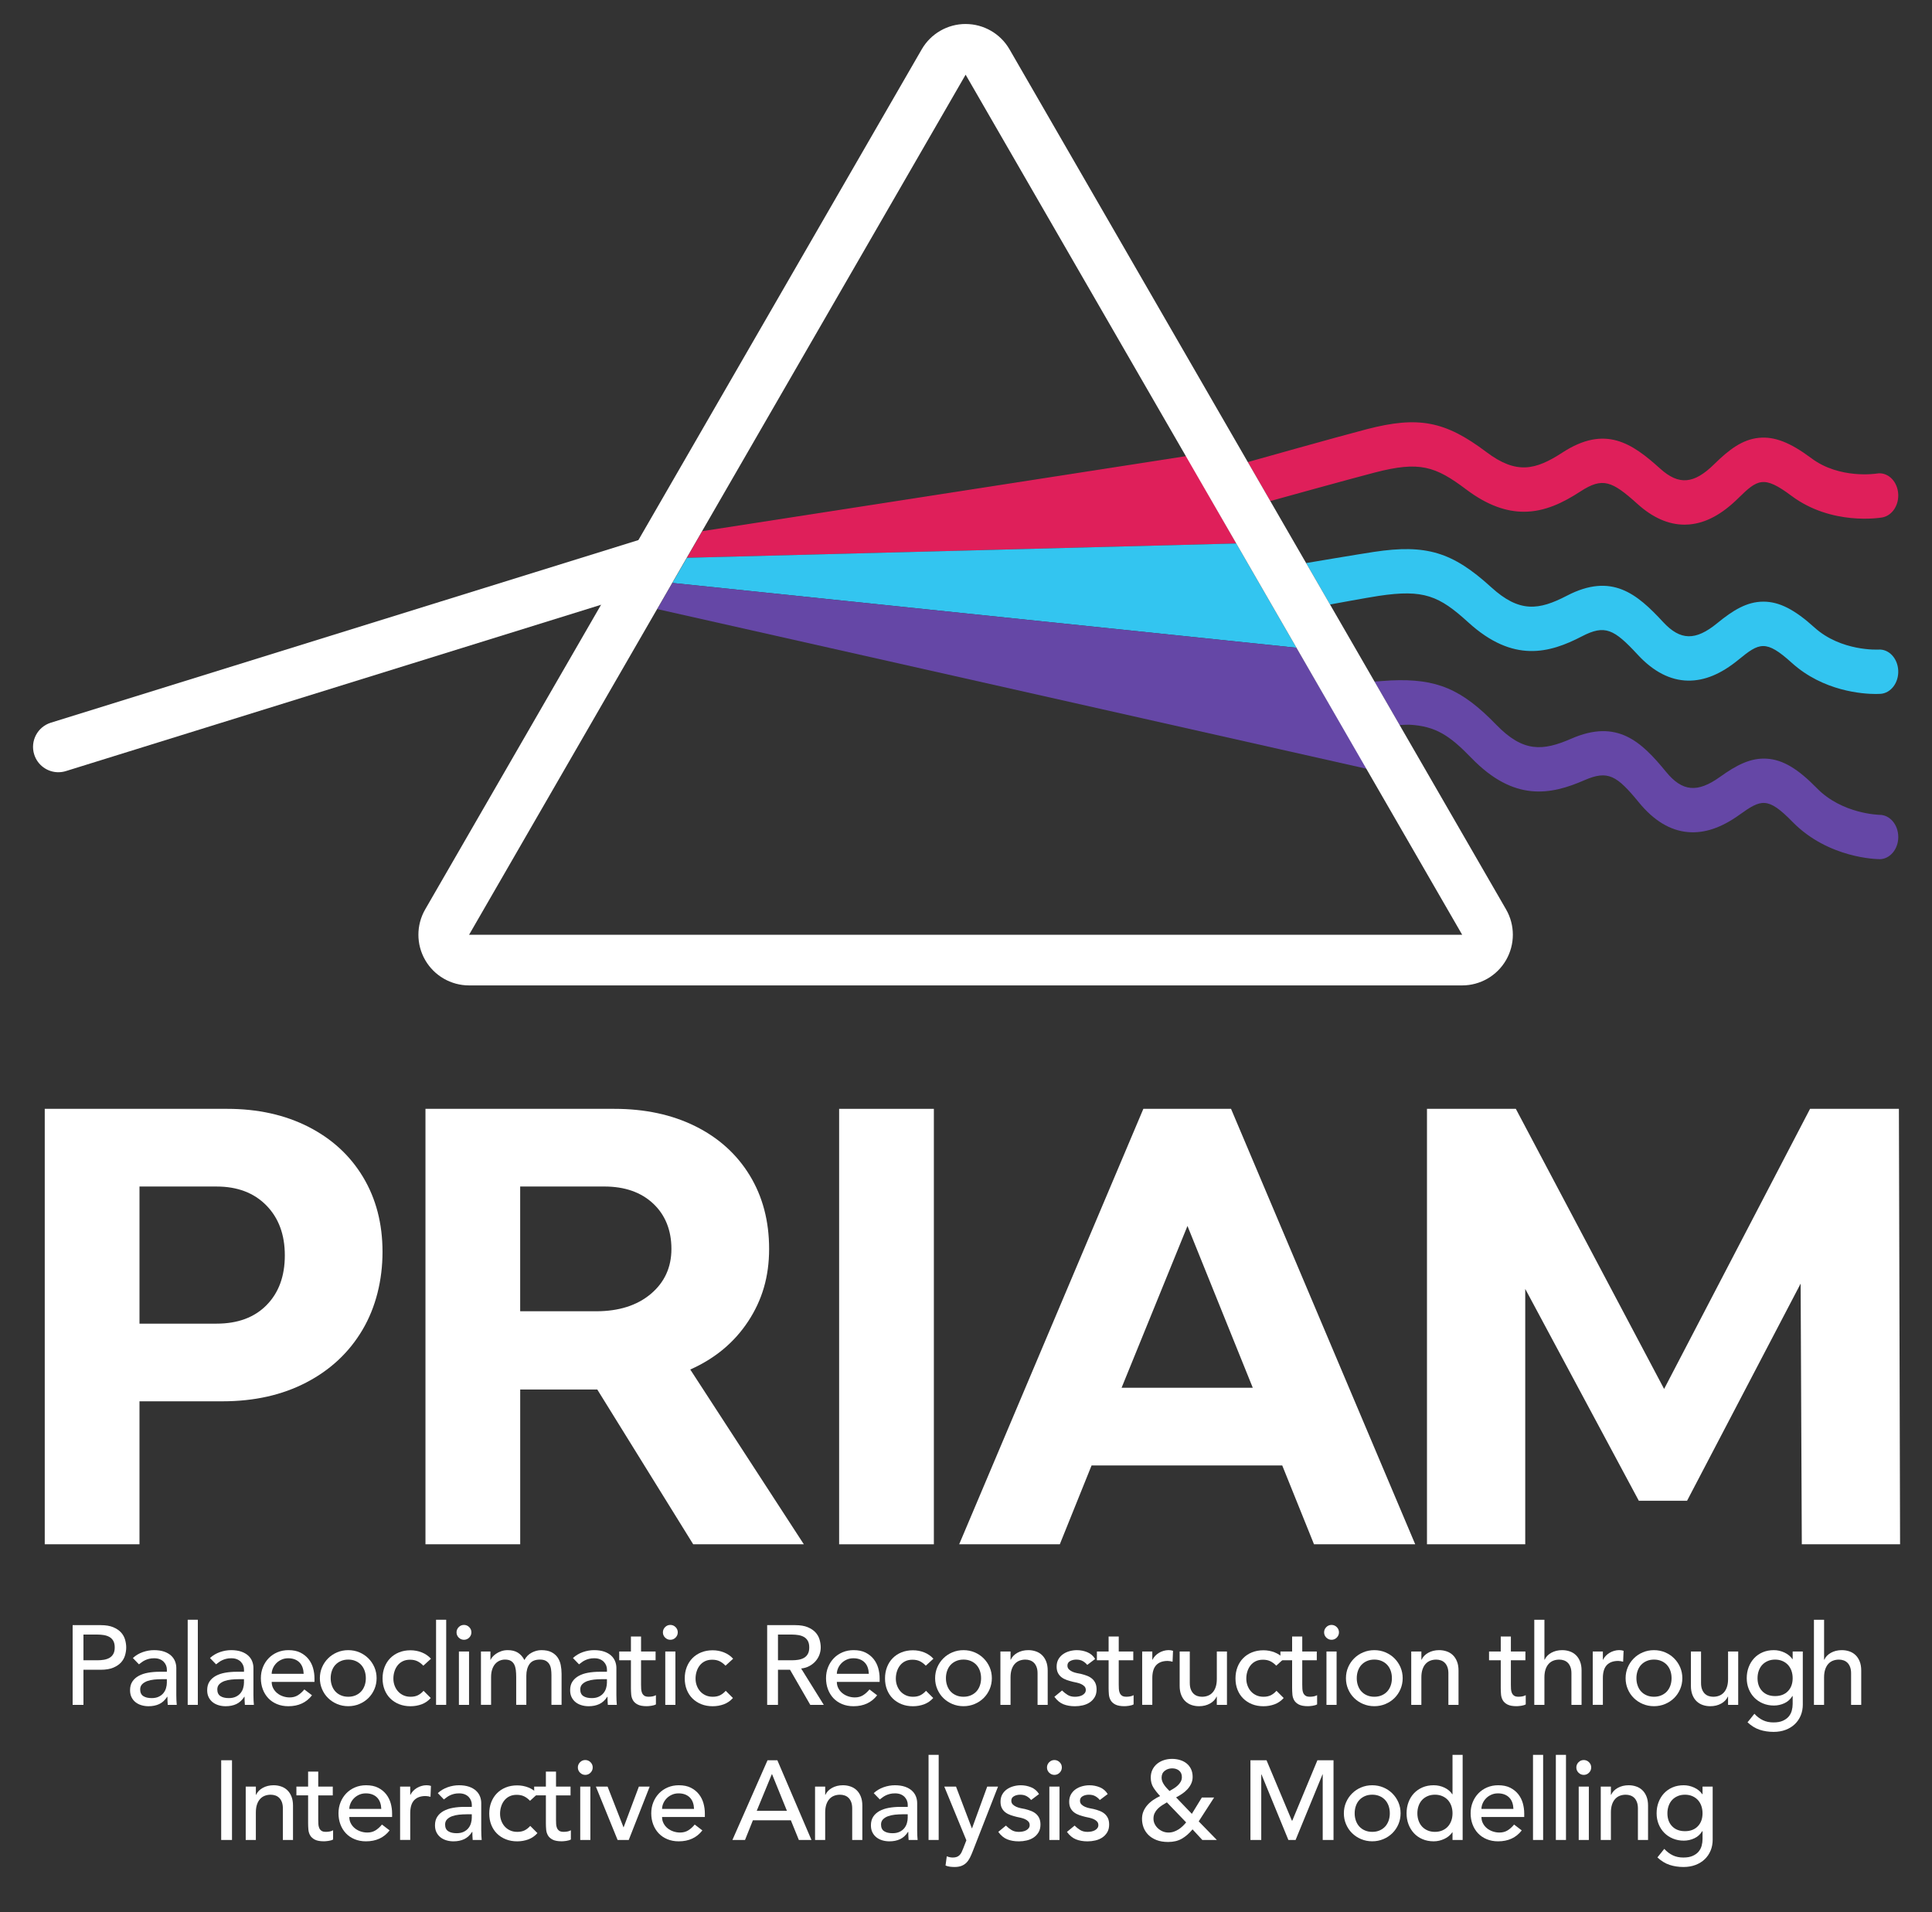 <?xml version="1.0" encoding="UTF-8"?>
<svg id="Layer_1" data-name="Layer 1" xmlns="http://www.w3.org/2000/svg" viewBox="0 0 1287.04 1273.81">
  <rect x="0" y="0" width="1287.04" height="1273.81" fill="#333333" stroke="none"/>
  <defs>
    <style>
      .cls-1 {
        fill: #6547a6;
      }

      .cls-2 {
        fill: #df1f5a;
      }

      .cls-3 {
        fill: #fff;
      }

      .cls-4 {
        fill: #33c5f0;
      }
    </style>
  </defs>
  <g>
    <path class="cls-2" d="M1122.15,349.49c-10.64,0-21.17-4.64-31.35-13.83-16.98-15.31-23.21-17.89-37.94-8.3-11.41,7.42-23.67,13.53-37.7,13.53-11.46,0-24.1-4.08-38.42-14.86-20.68-15.58-31.17-18.96-60.8-11.29-16.4,4.24-69.7,19.03-69.7,19.03l-14.99-25.97s60.84-17.13,79.35-21.92c34.27-8.87,52.12-5.45,79.58,15.24,20.05,15.11,32.78,11.97,50.63.36,28.63-18.62,46.45-6.17,65.16,10.7,12.38,11.17,22.47,10.34,35.97-2.96,9.87-9.72,18.7-16.43,29.68-17.55,10.43-1.07,20.93,3.01,35.13,13.62,18.81,14.06,43.27,10.2,43.51,10.16,6.83-1.19,13.16,4.39,14.17,12.46,1.01,8.07-3.73,15.58-10.56,16.78-1.36.24-33.7,5.6-60.49-14.43-18.43-13.78-22.56-11.03-35.45,1.66-10.9,10.74-21.52,16.44-32.47,17.43-1.1.1-2.21.15-3.31.15Z"/>
    <path class="cls-4" d="M1249.8,462.29c-8.78,0-35.11-1.71-56.21-20.79-17.32-15.66-21.65-13.35-35.43-2.06-11.66,9.55-22.65,14.1-33.65,13.95-11.8-.18-23.07-5.98-33.5-17.26-15.76-17.03-21.78-20.25-37.17-12.25-21.65,11.25-45.82,17.92-75.72-9.31-19.43-17.69-29.62-22.15-59.71-17.62-7.74,1.16-32.39,5.73-32.39,5.73l-15.93-27.6s34.45-5.83,45.17-7.44c34.8-5.24,52.33.04,78.12,23.53,18.83,17.15,31.75,15.36,50.4,5.67,29.92-15.55,46.73-1.28,64.1,17.49,11.49,12.42,21.6,12.65,36.05.82,10.53-8.63,19.81-14.37,30.79-14.37h.09c10.47.03,20.63,5.19,33.97,17.25,17.68,15.98,42.33,14.7,42.58,14.68,6.9-.47,12.78,5.75,13.18,13.89.4,8.14-4.89,15.13-11.78,15.6-.22.02-1.26.08-2.96.08Z"/>
    <path class="cls-1" d="M1252.04,572.31h-.04c-1.38,0-34.03-.4-57.99-24.93-16.49-16.88-20.92-14.88-35.26-4.61-12.13,8.7-23.36,12.46-34.31,11.51-11.77-1.02-22.72-7.63-32.55-19.63-14.85-18.13-20.69-21.78-36.47-14.9-22.19,9.68-46.65,14.59-75.1-14.73-14.46-14.91-23.69-21.32-41.52-22.28-1.16-.06-6.44.22-6.44.22l-16.7-28.93s8.78-.68,10.9-.77c30.69-1.39,47.24,5.85,70.19,29.51,17.92,18.47,30.9,17.62,50.02,9.28,30.66-13.37,46.71,2.08,63.08,22.07,10.83,13.23,20.91,14.18,35.94,3.41,10.99-7.87,20.56-12.95,31.57-12.12,10.45.78,20.32,6.66,33.02,19.66,16.82,17.22,41.5,17.71,41.75,17.72,6.9.02,12.46,6.66,12.44,14.82-.02,8.14-5.63,14.73-12.52,14.73Z"/>
    <g>
      <polygon class="cls-2" points="467.84 353.83 457.59 371.57 823.56 362.03 790.36 303.81 467.84 353.83"/>
      <polygon class="cls-4" points="457.59 371.57 447.92 388.32 863.66 431.49 823.56 362.03 457.59 371.57"/>
      <polygon class="cls-1" points="447.92 388.32 437.86 405.74 910.66 512.17 863.66 431.49 447.92 388.32"/>
    </g>
    <path class="cls-3" d="M643.27,49.75l330.78,572.92H312.49L643.27,49.75M643.27,15.98c-12.06,0-23.21,6.44-29.24,16.88l-330.78,572.92c-6.03,10.45-6.03,23.32,0,33.76,6.03,10.45,17.18,16.88,29.24,16.88h661.56c12.06,0,23.21-6.44,29.24-16.88,6.03-10.45,6.03-23.32,0-33.76L672.51,32.87c-6.03-10.45-17.18-16.88-29.24-16.88h0Z"/>
    <path class="cls-3" d="M38.89,514.42c-7.2,0-13.87-4.64-16.12-11.88-2.77-8.9,2.21-18.36,11.11-21.13l397.95-123.67-24.88,43.09-363.05,112.82c-1.67.52-3.36.76-5.02.76Z"/>
  </g>
  <g>
    <path class="cls-3" d="M205.42,750.6c15.68,7.97,27.83,19.15,36.46,33.52,8.62,14.38,12.94,30.97,12.94,49.78s-4.45,36.92-13.33,51.94c-8.89,15.03-21.36,26.72-37.44,35.08-16.07,8.37-34.69,12.54-55.86,12.54h-55.27v95.26H29.81v-290.08h121.52c20.38,0,38.42,3.99,54.1,11.96ZM177.59,869.37c8.1-8.23,12.15-19.27,12.15-33.12s-4.12-24.95-12.35-33.32c-8.23-8.36-19.28-12.54-33.12-12.54h-51.35v91.34h51.35c14.11,0,25.22-4.12,33.32-12.35Z"/>
    <path class="cls-3" d="M409.26,738.64c20.38,0,38.35,3.86,53.9,11.56,15.54,7.71,27.64,18.62,36.26,32.73s12.94,30.45,12.94,49-4.64,34.1-13.92,48.22c-9.28,14.11-22.15,24.83-38.61,32.14l75.66,116.42h-73.7l-63.9-103.1h-51.35v103.1h-63.11v-290.08h125.83ZM433.56,861.92c9.14-7.71,13.72-17.7,13.72-29.99s-4.05-22.6-12.15-30.18c-8.1-7.58-18.95-11.37-32.54-11.37h-56.06v83.1h50.57c15.15,0,27.3-3.85,36.46-11.56Z"/>
    <path class="cls-3" d="M622.11,738.64v290.08h-63.11v-290.08h63.11Z"/>
    <path class="cls-3" d="M638.97,1028.72l122.7-290.08h58.41l122.7,290.08h-67.42l-21.17-52.53h-127.01l-21.17,52.53h-67.03ZM834.57,924.45l-43.51-107.8-43.9,107.8h87.42Z"/>
    <path class="cls-3" d="M1009.8,738.64l98.78,186.59,97.22-186.59h59.19l.78,290.08h-65.46l-.78-173.66-75.66,144.65h-32.14l-75.66-141.12v170.13h-65.46v-290.08h59.19Z"/>
  </g>
  <g>
    <path class="cls-3" d="M48.39,1082.57h18.67c3.4,0,6.2.46,8.4,1.39,2.2.93,3.94,2.1,5.21,3.53,1.28,1.42,2.16,3.03,2.66,4.8.5,1.78.75,3.49.75,5.14s-.25,3.36-.75,5.14c-.5,1.78-1.39,3.38-2.66,4.8-1.27,1.42-3.01,2.6-5.21,3.53-2.2.93-5,1.39-8.4,1.39h-11.47v23.4h-7.2v-53.1ZM55.59,1105.97h9.45c1.4,0,2.79-.11,4.16-.34,1.37-.23,2.6-.64,3.67-1.24,1.07-.6,1.94-1.46,2.59-2.59.65-1.12.97-2.59.97-4.39s-.33-3.26-.97-4.39c-.65-1.12-1.51-1.99-2.59-2.59-1.08-.6-2.3-1.01-3.67-1.24-1.38-.22-2.76-.34-4.16-.34h-9.45v17.1Z"/>
    <path class="cls-3" d="M88.51,1104.47c1.9-1.75,4.1-3.06,6.6-3.94,2.5-.87,5-1.31,7.5-1.31s4.84.33,6.71.98c1.88.65,3.41,1.53,4.61,2.62s2.09,2.36,2.66,3.79c.57,1.42.86,2.91.86,4.46v18.15c0,1.25.02,2.4.08,3.45.05,1.05.12,2.05.22,3h-6c-.15-1.8-.22-3.6-.22-5.4h-.15c-1.5,2.3-3.28,3.93-5.33,4.88-2.05.95-4.42,1.43-7.12,1.43-1.65,0-3.22-.23-4.72-.68-1.5-.45-2.81-1.12-3.94-2.02-1.12-.9-2.01-2.01-2.66-3.34-.65-1.32-.97-2.86-.97-4.61,0-2.3.51-4.22,1.54-5.78,1.02-1.55,2.42-2.81,4.2-3.79,1.77-.97,3.85-1.67,6.23-2.1,2.37-.42,4.91-.64,7.61-.64h4.95v-1.5c0-.9-.18-1.8-.53-2.7-.35-.9-.88-1.71-1.58-2.44-.7-.72-1.58-1.3-2.62-1.72s-2.3-.64-3.75-.64c-1.3,0-2.44.12-3.41.38-.98.25-1.86.56-2.66.94s-1.53.81-2.17,1.31c-.65.5-1.27.97-1.88,1.42l-4.05-4.2ZM107.56,1118.57c-1.6,0-3.24.09-4.91.26-1.68.18-3.2.51-4.58,1.01-1.38.5-2.5,1.2-3.38,2.1-.88.9-1.31,2.05-1.31,3.45,0,2.05.69,3.53,2.06,4.43,1.38.9,3.24,1.35,5.59,1.35,1.85,0,3.42-.31,4.72-.94,1.3-.62,2.35-1.44,3.15-2.44.8-1,1.37-2.11,1.72-3.34.35-1.22.53-2.44.53-3.64v-2.25h-3.6Z"/>
    <path class="cls-3" d="M125.04,1078.97h6.75v56.7h-6.75v-56.7Z"/>
    <path class="cls-3" d="M139.89,1104.47c1.9-1.75,4.1-3.06,6.6-3.94,2.5-.87,5-1.31,7.5-1.31s4.84.33,6.71.98c1.88.65,3.41,1.53,4.61,2.62s2.09,2.36,2.66,3.79c.57,1.42.86,2.91.86,4.46v18.15c0,1.25.02,2.4.08,3.45.05,1.05.12,2.05.22,3h-6c-.15-1.8-.22-3.6-.22-5.4h-.15c-1.5,2.3-3.28,3.93-5.33,4.88-2.05.95-4.42,1.43-7.12,1.43-1.65,0-3.22-.23-4.72-.68-1.5-.45-2.81-1.12-3.94-2.02-1.12-.9-2.01-2.01-2.66-3.34-.65-1.32-.97-2.86-.97-4.61,0-2.3.51-4.22,1.54-5.78,1.02-1.55,2.42-2.81,4.2-3.79,1.77-.97,3.85-1.67,6.23-2.1,2.37-.42,4.91-.64,7.61-.64h4.95v-1.5c0-.9-.18-1.8-.53-2.7-.35-.9-.88-1.71-1.58-2.44-.7-.72-1.58-1.3-2.62-1.72s-2.3-.64-3.75-.64c-1.3,0-2.44.12-3.41.38-.98.25-1.86.56-2.66.94s-1.53.81-2.17,1.31c-.65.5-1.27.97-1.88,1.42l-4.05-4.2ZM158.94,1118.57c-1.6,0-3.24.09-4.91.26-1.68.18-3.2.51-4.58,1.01-1.38.5-2.5,1.2-3.38,2.1-.88.9-1.31,2.05-1.31,3.45,0,2.05.69,3.53,2.06,4.43,1.38.9,3.24,1.35,5.59,1.35,1.85,0,3.42-.31,4.72-.94,1.3-.62,2.35-1.44,3.15-2.44.8-1,1.37-2.11,1.72-3.34.35-1.22.53-2.44.53-3.64v-2.25h-3.6Z"/>
    <path class="cls-3" d="M180.99,1120.37c0,1.55.34,2.96,1.01,4.24.67,1.28,1.56,2.36,2.66,3.26,1.1.9,2.37,1.6,3.83,2.1,1.45.5,2.95.75,4.5.75,2.1,0,3.92-.49,5.47-1.46,1.55-.98,2.97-2.26,4.28-3.86l5.1,3.9c-3.75,4.85-9,7.28-15.75,7.28-2.8,0-5.34-.48-7.61-1.43-2.28-.95-4.2-2.26-5.78-3.94-1.57-1.67-2.79-3.65-3.64-5.92-.85-2.27-1.28-4.74-1.28-7.39s.46-5.11,1.39-7.39c.92-2.28,2.2-4.25,3.83-5.93,1.62-1.67,3.56-2.99,5.81-3.94,2.25-.95,4.7-1.42,7.35-1.42,3.15,0,5.81.55,7.99,1.65,2.17,1.1,3.96,2.54,5.36,4.31,1.4,1.78,2.41,3.78,3.04,6,.62,2.23.94,4.49.94,6.79v2.4h-28.5ZM202.29,1114.97c-.05-1.5-.29-2.87-.71-4.12-.42-1.25-1.06-2.34-1.91-3.26-.85-.92-1.91-1.65-3.19-2.17-1.28-.52-2.76-.79-4.46-.79s-3.16.31-4.54.94c-1.38.63-2.54,1.44-3.49,2.44-.95,1-1.69,2.11-2.21,3.34-.52,1.23-.79,2.44-.79,3.64h21.3Z"/>
    <path class="cls-3" d="M213.09,1117.89c0-2.6.49-5.02,1.46-7.27.97-2.25,2.31-4.22,4.01-5.92s3.7-3.04,6-4.01c2.3-.98,4.77-1.46,7.43-1.46s5.12.49,7.42,1.46c2.3.97,4.3,2.31,6,4.01,1.7,1.7,3.04,3.67,4.01,5.92.97,2.25,1.46,4.68,1.46,7.27s-.49,5.04-1.46,7.31c-.98,2.28-2.31,4.25-4.01,5.93-1.7,1.68-3.7,3-6,3.97-2.3.97-4.78,1.46-7.42,1.46s-5.13-.49-7.43-1.46-4.3-2.3-6-3.97c-1.7-1.67-3.04-3.65-4.01-5.93-.98-2.27-1.46-4.71-1.46-7.31ZM220.29,1117.89c0,1.8.27,3.46.83,4.99.55,1.53,1.32,2.83,2.32,3.9,1,1.08,2.22,1.93,3.68,2.55,1.45.63,3.07.94,4.88.94s3.42-.31,4.88-.94c1.45-.62,2.67-1.47,3.67-2.55,1-1.07,1.77-2.37,2.33-3.9.55-1.53.82-3.19.82-4.99s-.28-3.46-.82-4.99c-.55-1.52-1.33-2.82-2.33-3.9-1-1.08-2.23-1.92-3.67-2.55-1.45-.62-3.08-.94-4.88-.94s-3.43.31-4.88.94c-1.45.63-2.68,1.48-3.68,2.55s-1.78,2.38-2.32,3.9c-.55,1.53-.83,3.19-.83,4.99Z"/>
    <path class="cls-3" d="M282.01,1109.57c-1.25-1.3-2.56-2.29-3.94-2.96-1.38-.67-3.01-1.01-4.91-1.01s-3.46.34-4.84,1.01c-1.38.67-2.53,1.6-3.45,2.78-.93,1.17-1.63,2.53-2.1,4.05-.48,1.53-.71,3.11-.71,4.76s.27,3.21.83,4.69c.55,1.47,1.32,2.76,2.32,3.86,1,1.1,2.2,1.96,3.6,2.59,1.4.63,2.97.94,4.72.94,1.9,0,3.53-.34,4.88-1.01,1.35-.68,2.6-1.66,3.75-2.96l4.8,4.8c-1.75,1.95-3.79,3.35-6.11,4.2s-4.79,1.28-7.39,1.28c-2.75,0-5.26-.45-7.54-1.35-2.28-.9-4.24-2.16-5.89-3.79-1.65-1.62-2.92-3.57-3.83-5.85-.9-2.27-1.35-4.79-1.35-7.54s.45-5.27,1.35-7.58c.9-2.3,2.16-4.27,3.79-5.92,1.62-1.65,3.57-2.94,5.85-3.86,2.27-.92,4.81-1.39,7.61-1.39,2.6,0,5.09.46,7.46,1.39,2.37.93,4.44,2.34,6.19,4.24l-5.1,4.65Z"/>
    <path class="cls-3" d="M290.49,1078.97h6.75v56.7h-6.75v-56.7Z"/>
    <path class="cls-3" d="M304.13,1087.37c0-1.35.49-2.51,1.46-3.49.97-.98,2.14-1.46,3.49-1.46s2.51.49,3.49,1.46c.98.97,1.46,2.14,1.46,3.49s-.49,2.51-1.46,3.49c-.97.97-2.14,1.46-3.49,1.46s-2.51-.49-3.49-1.46c-.98-.97-1.46-2.14-1.46-3.49ZM305.71,1100.12h6.75v35.55h-6.75v-35.55Z"/>
    <path class="cls-3" d="M320.41,1100.12h6.3v5.55h.15c.15-.5.54-1.12,1.16-1.88.62-.75,1.42-1.46,2.4-2.14.98-.67,2.12-1.25,3.45-1.72,1.32-.47,2.79-.71,4.39-.71,2.65,0,4.88.55,6.67,1.65,1.8,1.1,3.27,2.75,4.42,4.95,1.15-2.2,2.78-3.85,4.88-4.95,2.1-1.1,4.22-1.65,6.38-1.65,2.75,0,5,.45,6.75,1.35,1.75.9,3.12,2.09,4.12,3.56,1,1.47,1.69,3.15,2.06,5.02s.56,3.81.56,5.81v20.7h-6.75v-19.8c0-1.35-.09-2.65-.26-3.9-.18-1.25-.54-2.35-1.09-3.3-.55-.95-1.33-1.71-2.33-2.29-1-.57-2.33-.86-3.97-.86-3.25,0-5.58,1-6.98,3-1.4,2-2.1,4.58-2.1,7.73v19.42h-6.75v-18.6c0-1.7-.09-3.25-.26-4.65-.18-1.4-.53-2.61-1.05-3.64-.53-1.02-1.28-1.82-2.25-2.4-.98-.57-2.29-.86-3.94-.86-1.2,0-2.36.24-3.49.71-1.12.48-2.11,1.19-2.96,2.14-.85.95-1.53,2.16-2.03,3.64s-.75,3.21-.75,5.21v18.45h-6.75v-35.55Z"/>
    <path class="cls-3" d="M381.68,1104.47c1.9-1.75,4.1-3.06,6.6-3.94,2.5-.87,5-1.31,7.5-1.31s4.84.33,6.71.98c1.88.65,3.41,1.53,4.61,2.62s2.09,2.36,2.66,3.79c.57,1.42.86,2.91.86,4.46v18.15c0,1.25.02,2.4.08,3.45.05,1.05.12,2.05.22,3h-6c-.15-1.8-.22-3.6-.22-5.4h-.15c-1.5,2.3-3.28,3.93-5.33,4.88-2.05.95-4.42,1.43-7.12,1.43-1.65,0-3.22-.23-4.72-.68-1.5-.45-2.81-1.12-3.94-2.02-1.12-.9-2.01-2.01-2.66-3.34-.65-1.32-.97-2.86-.97-4.61,0-2.3.51-4.22,1.54-5.78,1.02-1.55,2.42-2.81,4.2-3.79,1.77-.97,3.85-1.67,6.23-2.1,2.37-.42,4.91-.64,7.61-.64h4.95v-1.5c0-.9-.18-1.8-.53-2.7-.35-.9-.88-1.71-1.58-2.44-.7-.72-1.58-1.3-2.62-1.72s-2.3-.64-3.75-.64c-1.3,0-2.44.12-3.41.38-.98.25-1.86.56-2.66.94s-1.53.81-2.17,1.31c-.65.5-1.27.97-1.88,1.42l-4.05-4.2ZM400.73,1118.57c-1.6,0-3.24.09-4.91.26-1.68.18-3.2.51-4.58,1.01-1.38.5-2.5,1.2-3.38,2.1-.88.9-1.31,2.05-1.31,3.45,0,2.05.69,3.53,2.06,4.43,1.38.9,3.24,1.35,5.59,1.35,1.85,0,3.42-.31,4.72-.94,1.3-.62,2.35-1.44,3.15-2.44.8-1,1.37-2.11,1.72-3.34.35-1.22.53-2.44.53-3.64v-2.25h-3.6Z"/>
    <path class="cls-3" d="M436.73,1105.97h-9.68v16.12c0,1,.03,1.99.08,2.96.05.97.24,1.85.56,2.62.33.78.83,1.4,1.5,1.88.67.48,1.66.71,2.96.71.8,0,1.62-.07,2.47-.22.85-.15,1.62-.42,2.33-.83v6.15c-.8.45-1.84.76-3.11.94-1.28.17-2.26.26-2.96.26-2.6,0-4.61-.36-6.04-1.09s-2.48-1.66-3.15-2.81c-.67-1.15-1.08-2.44-1.2-3.86s-.19-2.86-.19-4.31v-18.53h-7.8v-5.85h7.8v-9.98h6.75v9.98h9.68v5.85Z"/>
    <path class="cls-3" d="M441.61,1087.37c0-1.35.49-2.51,1.46-3.49.97-.98,2.14-1.46,3.49-1.46s2.51.49,3.49,1.46c.98.97,1.46,2.14,1.46,3.49s-.49,2.51-1.46,3.49c-.97.97-2.14,1.46-3.49,1.46s-2.51-.49-3.49-1.46c-.98-.97-1.46-2.14-1.46-3.49ZM443.18,1100.12h6.75v35.55h-6.75v-35.55Z"/>
    <path class="cls-3" d="M483.31,1109.57c-1.25-1.3-2.56-2.29-3.94-2.96-1.38-.67-3.01-1.01-4.91-1.01s-3.46.34-4.84,1.01c-1.38.67-2.53,1.6-3.45,2.78-.93,1.17-1.63,2.53-2.1,4.05-.48,1.53-.71,3.11-.71,4.76s.27,3.21.83,4.69c.55,1.47,1.32,2.76,2.32,3.86,1,1.1,2.2,1.96,3.6,2.59,1.4.63,2.97.94,4.72.94,1.9,0,3.53-.34,4.88-1.01,1.35-.68,2.6-1.66,3.75-2.96l4.8,4.8c-1.75,1.95-3.79,3.35-6.11,4.2s-4.79,1.28-7.39,1.28c-2.75,0-5.26-.45-7.54-1.35-2.28-.9-4.24-2.16-5.89-3.79-1.65-1.62-2.92-3.57-3.83-5.85-.9-2.27-1.35-4.79-1.35-7.54s.45-5.27,1.35-7.58c.9-2.3,2.16-4.27,3.79-5.92,1.62-1.65,3.57-2.94,5.85-3.86,2.27-.92,4.81-1.39,7.61-1.39,2.6,0,5.09.46,7.46,1.39,2.37.93,4.44,2.34,6.19,4.24l-5.1,4.65Z"/>
    <path class="cls-3" d="M511.06,1082.57h18.67c3.4,0,6.2.46,8.4,1.39,2.2.93,3.94,2.1,5.21,3.53,1.28,1.42,2.16,3.03,2.66,4.8.5,1.78.75,3.49.75,5.14s-.3,3.34-.9,4.91c-.6,1.58-1.46,3-2.59,4.28s-2.5,2.35-4.12,3.22c-1.62.88-3.44,1.41-5.44,1.61l15.08,24.22h-9l-13.5-23.4h-8.02v23.4h-7.2v-53.1ZM518.26,1105.97h9.45c1.4,0,2.79-.11,4.16-.34,1.37-.23,2.6-.64,3.67-1.24,1.07-.6,1.94-1.46,2.59-2.59.65-1.12.97-2.59.97-4.39s-.33-3.26-.97-4.39c-.65-1.12-1.51-1.99-2.59-2.59-1.08-.6-2.3-1.01-3.67-1.24-1.38-.22-2.76-.34-4.16-.34h-9.45v17.1Z"/>
    <path class="cls-3" d="M557.48,1120.37c0,1.55.34,2.96,1.01,4.24.67,1.28,1.56,2.36,2.66,3.26,1.1.9,2.37,1.6,3.83,2.1,1.45.5,2.95.75,4.5.75,2.1,0,3.92-.49,5.47-1.46,1.55-.98,2.97-2.26,4.28-3.86l5.1,3.9c-3.75,4.85-9,7.28-15.75,7.28-2.8,0-5.34-.48-7.61-1.43-2.28-.95-4.2-2.26-5.78-3.94-1.57-1.67-2.79-3.65-3.64-5.92-.85-2.27-1.28-4.74-1.28-7.39s.46-5.11,1.39-7.39c.92-2.28,2.2-4.25,3.83-5.93,1.62-1.67,3.56-2.99,5.81-3.94,2.25-.95,4.7-1.42,7.35-1.42,3.15,0,5.81.55,7.99,1.65,2.17,1.1,3.96,2.54,5.36,4.31,1.4,1.78,2.41,3.78,3.04,6,.62,2.23.94,4.49.94,6.79v2.4h-28.5ZM578.78,1114.97c-.05-1.5-.29-2.87-.71-4.12-.42-1.25-1.06-2.34-1.91-3.26-.85-.92-1.91-1.65-3.19-2.17-1.28-.52-2.76-.79-4.46-.79s-3.16.31-4.54.94c-1.38.63-2.54,1.44-3.49,2.44-.95,1-1.69,2.11-2.21,3.34-.52,1.23-.79,2.44-.79,3.64h21.3Z"/>
    <path class="cls-3" d="M616.73,1109.57c-1.25-1.3-2.56-2.29-3.94-2.96-1.38-.67-3.01-1.01-4.91-1.01s-3.46.34-4.84,1.01c-1.38.67-2.53,1.6-3.45,2.78-.93,1.17-1.63,2.53-2.1,4.05-.48,1.53-.71,3.11-.71,4.76s.27,3.21.83,4.69c.55,1.47,1.32,2.76,2.32,3.86,1,1.1,2.2,1.96,3.6,2.59,1.4.63,2.97.94,4.72.94,1.9,0,3.53-.34,4.88-1.01,1.35-.68,2.6-1.66,3.75-2.96l4.8,4.8c-1.75,1.95-3.79,3.35-6.11,4.2s-4.79,1.28-7.39,1.28c-2.75,0-5.26-.45-7.54-1.35-2.28-.9-4.24-2.16-5.89-3.79-1.65-1.62-2.92-3.57-3.83-5.85-.9-2.27-1.35-4.79-1.35-7.54s.45-5.27,1.35-7.58c.9-2.3,2.16-4.27,3.79-5.92,1.62-1.65,3.57-2.94,5.85-3.86,2.27-.92,4.81-1.39,7.61-1.39,2.6,0,5.09.46,7.46,1.39,2.37.93,4.44,2.34,6.19,4.24l-5.1,4.65Z"/>
    <path class="cls-3" d="M622.95,1117.89c0-2.6.49-5.02,1.46-7.27.97-2.25,2.31-4.22,4.01-5.92s3.7-3.04,6-4.01c2.3-.98,4.77-1.46,7.43-1.46s5.12.49,7.42,1.46c2.3.97,4.3,2.31,6,4.01,1.7,1.7,3.04,3.67,4.01,5.92.97,2.25,1.46,4.68,1.46,7.27s-.49,5.04-1.46,7.31c-.98,2.28-2.31,4.25-4.01,5.93-1.7,1.68-3.7,3-6,3.97-2.3.97-4.78,1.46-7.42,1.46s-5.13-.49-7.43-1.46-4.3-2.3-6-3.97c-1.7-1.67-3.04-3.65-4.01-5.93-.98-2.27-1.46-4.71-1.46-7.31ZM630.15,1117.89c0,1.8.27,3.46.83,4.99.55,1.53,1.32,2.83,2.32,3.9,1,1.08,2.22,1.93,3.68,2.55,1.45.63,3.07.94,4.88.94s3.42-.31,4.88-.94c1.45-.62,2.67-1.47,3.67-2.55,1-1.07,1.77-2.37,2.33-3.9.55-1.53.82-3.19.82-4.99s-.28-3.46-.82-4.99c-.55-1.52-1.33-2.82-2.33-3.9-1-1.08-2.23-1.92-3.67-2.55-1.45-.62-3.08-.94-4.88-.94s-3.43.31-4.88.94c-1.45.63-2.68,1.48-3.68,2.55s-1.78,2.38-2.32,3.9c-.55,1.53-.83,3.19-.83,4.99Z"/>
    <path class="cls-3" d="M666.45,1100.12h6.75v5.47h.15c.85-1.9,2.33-3.44,4.42-4.61,2.1-1.17,4.52-1.76,7.28-1.76,1.7,0,3.34.26,4.91.79,1.58.52,2.95,1.34,4.12,2.44s2.11,2.51,2.81,4.24c.7,1.72,1.05,3.76,1.05,6.11v22.88h-6.75v-21c0-1.65-.22-3.06-.67-4.24s-1.05-2.12-1.8-2.85c-.75-.72-1.61-1.25-2.59-1.57-.97-.33-1.99-.49-3.04-.49-1.4,0-2.7.23-3.9.68-1.2.45-2.25,1.16-3.15,2.14-.9.98-1.6,2.21-2.1,3.71s-.75,3.28-.75,5.33v18.3h-6.75v-35.55Z"/>
    <path class="cls-3" d="M724.28,1109.04c-.8-1-1.79-1.84-2.96-2.51s-2.61-1.01-4.31-1.01c-1.6,0-2.99.34-4.16,1.01-1.18.67-1.76,1.66-1.76,2.96,0,1.05.34,1.9,1.01,2.55.67.65,1.47,1.18,2.4,1.58.92.4,1.91.7,2.96.9,1.05.2,1.95.38,2.7.53,1.45.35,2.81.78,4.09,1.28,1.27.5,2.37,1.15,3.3,1.95.92.8,1.65,1.78,2.17,2.93s.79,2.55.79,4.2c0,2-.42,3.71-1.27,5.14-.85,1.42-1.95,2.59-3.3,3.49-1.35.9-2.89,1.55-4.61,1.95-1.72.4-3.46.6-5.21.6-2.95,0-5.54-.45-7.76-1.35-2.23-.9-4.21-2.55-5.96-4.95l5.1-4.2c1.1,1.1,2.33,2.08,3.67,2.92,1.35.85,3,1.27,4.95,1.27.85,0,1.71-.09,2.59-.26.88-.17,1.65-.45,2.33-.83s1.22-.85,1.65-1.42c.42-.57.64-1.24.64-1.99,0-1-.31-1.82-.94-2.47-.63-.65-1.38-1.16-2.25-1.54-.88-.38-1.8-.68-2.78-.9s-1.84-.41-2.59-.56c-1.45-.35-2.83-.75-4.12-1.2-1.3-.45-2.45-1.05-3.45-1.8-1-.75-1.8-1.7-2.4-2.85s-.9-2.58-.9-4.28c0-1.85.39-3.46,1.16-4.84.77-1.37,1.8-2.51,3.08-3.41,1.27-.9,2.72-1.58,4.35-2.03,1.62-.45,3.26-.67,4.91-.67,2.4,0,4.7.45,6.9,1.35,2.2.9,3.95,2.4,5.25,4.5l-5.25,3.97Z"/>
    <path class="cls-3" d="M754.95,1105.97h-9.68v16.12c0,1,.03,1.99.08,2.96.05.97.24,1.85.56,2.62.33.78.83,1.4,1.5,1.88.67.48,1.66.71,2.96.71.8,0,1.62-.07,2.47-.22.85-.15,1.62-.42,2.33-.83v6.15c-.8.45-1.84.76-3.11.94-1.28.17-2.26.26-2.96.26-2.6,0-4.61-.36-6.04-1.09s-2.48-1.66-3.15-2.81c-.67-1.15-1.08-2.44-1.2-3.86s-.19-2.86-.19-4.31v-18.53h-7.8v-5.85h7.8v-9.98h6.75v9.98h9.68v5.85Z"/>
    <path class="cls-3" d="M760.88,1100.12h6.75v5.47h.15c.45-.95,1.05-1.81,1.8-2.59s1.59-1.44,2.51-1.99c.92-.55,1.94-.99,3.04-1.31,1.1-.32,2.2-.49,3.3-.49s2.1.15,3,.45l-.3,7.28c-.55-.15-1.1-.27-1.65-.38-.55-.1-1.1-.15-1.65-.15-3.3,0-5.83.93-7.58,2.78s-2.62,4.72-2.62,8.62v17.85h-6.75v-35.55Z"/>
    <path class="cls-3" d="M817.35,1135.67h-6.75v-5.47h-.15c-.85,1.9-2.33,3.44-4.42,4.61-2.1,1.17-4.53,1.76-7.28,1.76-1.75,0-3.4-.26-4.95-.79-1.55-.52-2.91-1.34-4.09-2.44-1.18-1.1-2.11-2.51-2.81-4.24-.7-1.72-1.05-3.76-1.05-6.11v-22.88h6.75v21c0,1.65.23,3.06.68,4.24.45,1.18,1.05,2.13,1.8,2.85.75.73,1.61,1.25,2.59,1.58.98.33,1.99.49,3.04.49,1.4,0,2.7-.22,3.9-.67,1.2-.45,2.25-1.16,3.15-2.14.9-.97,1.6-2.21,2.1-3.71s.75-3.27.75-5.33v-18.3h6.75v35.55Z"/>
    <path class="cls-3" d="M850.2,1109.57c-1.25-1.3-2.56-2.29-3.94-2.96-1.38-.67-3.01-1.01-4.91-1.01s-3.46.34-4.84,1.01c-1.38.67-2.53,1.6-3.45,2.78-.93,1.17-1.63,2.53-2.1,4.05-.48,1.53-.71,3.11-.71,4.76s.27,3.21.83,4.69c.55,1.47,1.32,2.76,2.32,3.86,1,1.1,2.2,1.96,3.6,2.59,1.4.63,2.97.94,4.72.94,1.9,0,3.53-.34,4.88-1.01,1.35-.68,2.6-1.66,3.75-2.96l4.8,4.8c-1.75,1.95-3.79,3.35-6.11,4.2s-4.79,1.28-7.39,1.28c-2.75,0-5.26-.45-7.54-1.35-2.28-.9-4.24-2.16-5.89-3.79-1.65-1.62-2.92-3.57-3.83-5.85-.9-2.27-1.35-4.79-1.35-7.54s.45-5.27,1.35-7.58c.9-2.3,2.16-4.27,3.79-5.92,1.62-1.65,3.57-2.94,5.85-3.86,2.27-.92,4.81-1.39,7.61-1.39,2.6,0,5.09.46,7.46,1.39,2.37.93,4.44,2.34,6.19,4.24l-5.1,4.65Z"/>
    <path class="cls-3" d="M877.2,1105.97h-9.68v16.12c0,1,.03,1.99.08,2.96.05.97.24,1.85.56,2.62.33.78.83,1.4,1.5,1.88.67.48,1.66.71,2.96.71.8,0,1.62-.07,2.47-.22.85-.15,1.62-.42,2.33-.83v6.15c-.8.45-1.84.76-3.11.94-1.28.17-2.26.26-2.96.26-2.6,0-4.61-.36-6.04-1.09s-2.48-1.66-3.15-2.81c-.67-1.15-1.08-2.44-1.2-3.86s-.19-2.86-.19-4.31v-18.53h-7.8v-5.85h7.8v-9.98h6.75v9.98h9.68v5.85Z"/>
    <path class="cls-3" d="M882.08,1087.37c0-1.35.49-2.51,1.46-3.49.97-.98,2.14-1.46,3.49-1.46s2.51.49,3.49,1.46c.98.97,1.46,2.14,1.46,3.49s-.49,2.51-1.46,3.49c-.97.97-2.14,1.46-3.49,1.46s-2.51-.49-3.49-1.46c-.98-.97-1.46-2.14-1.46-3.49ZM883.65,1100.12h6.75v35.55h-6.75v-35.55Z"/>
    <path class="cls-3" d="M896.63,1117.89c0-2.6.49-5.02,1.46-7.27.97-2.25,2.31-4.22,4.01-5.92s3.7-3.04,6-4.01c2.3-.98,4.77-1.46,7.43-1.46s5.12.49,7.42,1.46c2.3.97,4.3,2.31,6,4.01,1.7,1.7,3.04,3.67,4.01,5.92.97,2.25,1.46,4.68,1.46,7.27s-.49,5.04-1.46,7.31c-.98,2.28-2.31,4.25-4.01,5.93-1.7,1.68-3.7,3-6,3.97-2.3.97-4.78,1.46-7.42,1.46s-5.13-.49-7.43-1.46-4.3-2.3-6-3.97c-1.7-1.67-3.04-3.65-4.01-5.93-.98-2.27-1.46-4.71-1.46-7.31ZM903.83,1117.89c0,1.8.27,3.46.83,4.99.55,1.53,1.32,2.83,2.32,3.9,1,1.08,2.22,1.93,3.68,2.55,1.45.63,3.07.94,4.88.94s3.42-.31,4.88-.94c1.45-.62,2.67-1.47,3.67-2.55,1-1.07,1.77-2.37,2.33-3.9.55-1.53.82-3.19.82-4.99s-.28-3.46-.82-4.99c-.55-1.52-1.33-2.82-2.33-3.9-1-1.08-2.23-1.92-3.67-2.55-1.45-.62-3.08-.94-4.88-.94s-3.43.31-4.88.94c-1.45.63-2.68,1.48-3.68,2.55s-1.78,2.38-2.32,3.9c-.55,1.53-.83,3.19-.83,4.99Z"/>
    <path class="cls-3" d="M940.13,1100.12h6.75v5.47h.15c.85-1.9,2.33-3.44,4.42-4.61,2.1-1.17,4.52-1.76,7.28-1.76,1.7,0,3.34.26,4.91.79,1.58.52,2.95,1.34,4.12,2.44s2.11,2.51,2.81,4.24c.7,1.72,1.05,3.76,1.05,6.11v22.88h-6.75v-21c0-1.65-.22-3.06-.67-4.24s-1.05-2.12-1.8-2.85c-.75-.72-1.61-1.25-2.59-1.57-.97-.33-1.99-.49-3.04-.49-1.4,0-2.7.23-3.9.68-1.2.45-2.25,1.16-3.15,2.14-.9.98-1.6,2.21-2.1,3.71s-.75,3.28-.75,5.33v18.3h-6.75v-35.55Z"/>
    <path class="cls-3" d="M1016.18,1105.97h-9.68v16.12c0,1,.03,1.99.08,2.96.05.97.24,1.85.56,2.62.33.78.83,1.4,1.5,1.88.67.48,1.66.71,2.96.71.8,0,1.62-.07,2.47-.22.85-.15,1.62-.42,2.33-.83v6.15c-.8.45-1.84.76-3.11.94-1.28.17-2.26.26-2.96.26-2.6,0-4.61-.36-6.04-1.09s-2.48-1.66-3.15-2.81c-.67-1.15-1.08-2.44-1.2-3.86s-.19-2.86-.19-4.31v-18.53h-7.8v-5.85h7.8v-9.98h6.75v9.98h9.68v5.85Z"/>
    <path class="cls-3" d="M1022.1,1078.97h6.75v26.62h.15c.85-1.9,2.33-3.44,4.42-4.61,2.1-1.17,4.52-1.76,7.28-1.76,1.7,0,3.34.26,4.91.79,1.58.52,2.95,1.34,4.12,2.44s2.11,2.51,2.81,4.24c.7,1.72,1.05,3.76,1.05,6.11v22.88h-6.75v-21c0-1.65-.22-3.06-.67-4.24s-1.05-2.12-1.8-2.85c-.75-.72-1.61-1.25-2.59-1.57-.97-.33-1.99-.49-3.04-.49-1.4,0-2.7.23-3.9.68-1.2.45-2.25,1.16-3.15,2.14-.9.98-1.6,2.21-2.1,3.71s-.75,3.28-.75,5.33v18.3h-6.75v-56.7Z"/>
    <path class="cls-3" d="M1061.03,1100.12h6.75v5.47h.15c.45-.95,1.05-1.81,1.8-2.59s1.59-1.44,2.51-1.99c.92-.55,1.94-.99,3.04-1.31,1.1-.32,2.2-.49,3.3-.49s2.1.15,3,.45l-.3,7.28c-.55-.15-1.1-.27-1.65-.38-.55-.1-1.1-.15-1.65-.15-3.3,0-5.83.93-7.58,2.78s-2.62,4.72-2.62,8.62v17.85h-6.75v-35.55Z"/>
    <path class="cls-3" d="M1082.93,1117.89c0-2.6.49-5.02,1.46-7.27.97-2.25,2.31-4.22,4.01-5.92s3.7-3.04,6-4.01c2.3-.98,4.77-1.46,7.43-1.46s5.12.49,7.42,1.46c2.3.97,4.3,2.31,6,4.01,1.7,1.7,3.04,3.67,4.01,5.92.97,2.25,1.46,4.68,1.46,7.27s-.49,5.04-1.46,7.31c-.98,2.28-2.31,4.25-4.01,5.93-1.7,1.68-3.7,3-6,3.97-2.3.97-4.78,1.46-7.42,1.46s-5.13-.49-7.43-1.46-4.3-2.3-6-3.97c-1.7-1.67-3.04-3.65-4.01-5.93-.98-2.27-1.46-4.71-1.46-7.31ZM1090.13,1117.89c0,1.8.27,3.46.83,4.99.55,1.53,1.32,2.83,2.32,3.9,1,1.08,2.22,1.93,3.68,2.55,1.45.63,3.07.94,4.88.94s3.42-.31,4.88-.94c1.45-.62,2.67-1.47,3.67-2.55,1-1.07,1.77-2.37,2.33-3.9.55-1.53.82-3.19.82-4.99s-.28-3.46-.82-4.99c-.55-1.52-1.33-2.82-2.33-3.9-1-1.08-2.23-1.92-3.67-2.55-1.45-.62-3.08-.94-4.88-.94s-3.43.31-4.88.94c-1.45.63-2.68,1.48-3.68,2.55s-1.78,2.38-2.32,3.9c-.55,1.53-.83,3.19-.83,4.99Z"/>
    <path class="cls-3" d="M1157.93,1135.67h-6.75v-5.47h-.15c-.85,1.9-2.33,3.44-4.42,4.61-2.1,1.17-4.53,1.76-7.28,1.76-1.75,0-3.4-.26-4.95-.79-1.55-.52-2.91-1.34-4.09-2.44-1.18-1.1-2.11-2.51-2.81-4.24-.7-1.72-1.05-3.76-1.05-6.11v-22.88h6.75v21c0,1.65.23,3.06.68,4.24.45,1.18,1.05,2.13,1.8,2.85.75.73,1.61,1.25,2.59,1.58.98.33,1.99.49,3.04.49,1.4,0,2.7-.22,3.9-.67,1.2-.45,2.25-1.16,3.15-2.14.9-.97,1.6-2.21,2.1-3.71s.75-3.27.75-5.33v-18.3h6.75v35.55Z"/>
    <path class="cls-3" d="M1200.98,1135.37c0,2.7-.46,5.16-1.39,7.39-.93,2.22-2.24,4.15-3.94,5.77-1.7,1.62-3.75,2.89-6.15,3.79-2.4.9-5.05,1.35-7.95,1.35-3.4,0-6.51-.48-9.34-1.42-2.83-.95-5.51-2.6-8.06-4.95l4.57-5.7c1.75,1.9,3.65,3.34,5.7,4.31,2.05.98,4.38,1.46,6.98,1.46s4.57-.36,6.22-1.09c1.65-.73,2.96-1.66,3.94-2.81.97-1.15,1.66-2.46,2.06-3.94.4-1.48.6-2.96.6-4.46v-5.25h-.22c-1.3,2.15-3.06,3.74-5.29,4.76-2.23,1.03-4.56,1.54-7.01,1.54-2.6,0-5.01-.46-7.24-1.39-2.23-.92-4.14-2.2-5.74-3.83-1.6-1.62-2.85-3.55-3.75-5.77-.9-2.22-1.35-4.64-1.35-7.24s.42-5.04,1.28-7.31c.85-2.27,2.06-4.26,3.64-5.96,1.58-1.7,3.47-3.02,5.7-3.98,2.22-.95,4.71-1.42,7.46-1.42,2.4,0,4.74.53,7.01,1.58,2.27,1.05,4.06,2.53,5.36,4.42h.15v-5.1h6.75v35.25ZM1182.53,1105.52c-1.8,0-3.43.31-4.88.94-1.45.63-2.68,1.48-3.68,2.55s-1.78,2.38-2.32,3.9c-.55,1.53-.83,3.19-.83,4.99,0,3.6,1.05,6.49,3.15,8.66,2.1,2.17,4.95,3.26,8.55,3.26s6.45-1.09,8.55-3.26c2.1-2.17,3.15-5.06,3.15-8.66,0-1.8-.28-3.46-.82-4.99-.55-1.52-1.33-2.82-2.33-3.9-1-1.08-2.23-1.92-3.67-2.55-1.45-.62-3.08-.94-4.88-.94Z"/>
    <path class="cls-3" d="M1208.4,1078.97h6.75v26.62h.15c.85-1.9,2.33-3.44,4.42-4.61,2.1-1.17,4.52-1.76,7.28-1.76,1.7,0,3.34.26,4.91.79,1.58.52,2.95,1.34,4.12,2.44s2.11,2.51,2.81,4.24c.7,1.72,1.05,3.76,1.05,6.11v22.88h-6.75v-21c0-1.65-.22-3.06-.67-4.24s-1.05-2.12-1.8-2.85c-.75-.72-1.61-1.25-2.59-1.57-.97-.33-1.99-.49-3.04-.49-1.4,0-2.7.23-3.9.68-1.2.45-2.25,1.16-3.15,2.14-.9.98-1.6,2.21-2.1,3.71s-.75,3.28-.75,5.33v18.3h-6.75v-56.7Z"/>
    <path class="cls-3" d="M147.35,1172.57h7.2v53.1h-7.2v-53.1Z"/>
    <path class="cls-3" d="M163.7,1190.12h6.75v5.47h.15c.85-1.9,2.33-3.44,4.42-4.61,2.1-1.17,4.52-1.76,7.28-1.76,1.7,0,3.34.26,4.91.79,1.58.52,2.95,1.34,4.12,2.44s2.11,2.51,2.81,4.24c.7,1.72,1.05,3.76,1.05,6.11v22.88h-6.75v-21c0-1.65-.22-3.06-.67-4.24s-1.05-2.12-1.8-2.85c-.75-.72-1.61-1.25-2.59-1.57-.97-.33-1.99-.49-3.04-.49-1.4,0-2.7.23-3.9.68-1.2.45-2.25,1.16-3.15,2.14-.9.98-1.6,2.21-2.1,3.71s-.75,3.28-.75,5.33v18.3h-6.75v-35.55Z"/>
    <path class="cls-3" d="M221.68,1195.97h-9.68v16.12c0,1,.03,1.99.08,2.96.05.97.24,1.85.56,2.62.33.78.83,1.4,1.5,1.88.67.48,1.66.71,2.96.71.8,0,1.62-.07,2.47-.22.85-.15,1.62-.42,2.33-.83v6.15c-.8.45-1.84.76-3.11.94-1.28.17-2.26.26-2.96.26-2.6,0-4.61-.36-6.04-1.09s-2.48-1.66-3.15-2.81c-.67-1.15-1.08-2.44-1.2-3.86s-.19-2.86-.19-4.31v-18.53h-7.8v-5.85h7.8v-9.98h6.75v9.98h9.68v5.85Z"/>
    <path class="cls-3" d="M232.7,1210.37c0,1.55.34,2.96,1.01,4.24.67,1.28,1.56,2.36,2.66,3.26,1.1.9,2.37,1.6,3.83,2.1,1.45.5,2.95.75,4.5.75,2.1,0,3.92-.49,5.47-1.46,1.55-.98,2.97-2.26,4.28-3.86l5.1,3.9c-3.75,4.85-9,7.28-15.75,7.28-2.8,0-5.34-.48-7.61-1.43-2.28-.95-4.2-2.26-5.78-3.94-1.57-1.67-2.79-3.65-3.64-5.92-.85-2.27-1.28-4.74-1.28-7.39s.46-5.11,1.39-7.39c.92-2.28,2.2-4.25,3.83-5.93,1.62-1.67,3.56-2.99,5.81-3.94,2.25-.95,4.7-1.42,7.35-1.42,3.15,0,5.81.55,7.99,1.65,2.17,1.1,3.96,2.54,5.36,4.31,1.4,1.78,2.41,3.78,3.04,6,.62,2.23.94,4.49.94,6.79v2.4h-28.5ZM254,1204.97c-.05-1.5-.29-2.87-.71-4.12-.42-1.25-1.06-2.34-1.91-3.26-.85-.92-1.91-1.65-3.19-2.17-1.28-.52-2.76-.79-4.46-.79s-3.16.31-4.54.94c-1.38.63-2.54,1.44-3.49,2.44-.95,1-1.69,2.11-2.21,3.34-.52,1.23-.79,2.44-.79,3.64h21.3Z"/>
    <path class="cls-3" d="M266.53,1190.12h6.75v5.47h.15c.45-.95,1.05-1.81,1.8-2.59s1.59-1.44,2.51-1.99c.92-.55,1.94-.99,3.04-1.31,1.1-.32,2.2-.49,3.3-.49s2.1.15,3,.45l-.3,7.28c-.55-.15-1.1-.27-1.65-.38-.55-.1-1.1-.15-1.65-.15-3.3,0-5.83.93-7.58,2.78s-2.62,4.72-2.62,8.62v17.85h-6.75v-35.55Z"/>
    <path class="cls-3" d="M291.65,1194.47c1.9-1.75,4.1-3.06,6.6-3.94,2.5-.87,5-1.31,7.5-1.31s4.84.33,6.71.98c1.88.65,3.41,1.53,4.61,2.62s2.09,2.36,2.66,3.79c.57,1.42.86,2.91.86,4.46v18.15c0,1.25.02,2.4.08,3.45.05,1.05.12,2.05.22,3h-6c-.15-1.8-.22-3.6-.22-5.4h-.15c-1.5,2.3-3.28,3.93-5.33,4.88-2.05.95-4.42,1.43-7.12,1.43-1.65,0-3.22-.23-4.72-.68-1.5-.45-2.81-1.12-3.94-2.02-1.12-.9-2.01-2.01-2.66-3.34-.65-1.32-.97-2.86-.97-4.61,0-2.3.51-4.22,1.54-5.78,1.02-1.55,2.42-2.81,4.2-3.79,1.77-.97,3.85-1.67,6.23-2.1,2.37-.42,4.91-.64,7.61-.64h4.95v-1.5c0-.9-.18-1.8-.53-2.7-.35-.9-.88-1.71-1.58-2.44-.7-.72-1.58-1.3-2.62-1.72s-2.3-.64-3.75-.64c-1.3,0-2.44.12-3.41.38-.98.25-1.86.56-2.66.94s-1.53.81-2.17,1.31c-.65.5-1.27.97-1.88,1.42l-4.05-4.2ZM310.7,1208.57c-1.6,0-3.24.09-4.91.26-1.68.18-3.2.51-4.58,1.01-1.38.5-2.5,1.2-3.38,2.1-.88.9-1.31,2.05-1.31,3.45,0,2.05.69,3.53,2.06,4.43,1.38.9,3.24,1.35,5.59,1.35,1.85,0,3.42-.31,4.72-.94,1.3-.62,2.35-1.44,3.15-2.44.8-1,1.37-2.11,1.72-3.34.35-1.22.53-2.44.53-3.64v-2.25h-3.6Z"/>
    <path class="cls-3" d="M353.08,1199.57c-1.25-1.3-2.56-2.29-3.94-2.96-1.38-.67-3.01-1.01-4.91-1.01s-3.46.34-4.84,1.01c-1.38.67-2.53,1.6-3.45,2.78-.93,1.17-1.63,2.53-2.1,4.05-.48,1.53-.71,3.11-.71,4.76s.27,3.21.83,4.69c.55,1.47,1.32,2.76,2.32,3.86,1,1.1,2.2,1.96,3.6,2.59,1.4.63,2.97.94,4.72.94,1.9,0,3.53-.34,4.88-1.01,1.35-.68,2.6-1.66,3.75-2.96l4.8,4.8c-1.75,1.95-3.79,3.35-6.11,4.2s-4.79,1.28-7.39,1.28c-2.75,0-5.26-.45-7.54-1.35-2.28-.9-4.24-2.16-5.89-3.79-1.65-1.62-2.92-3.57-3.83-5.85-.9-2.27-1.35-4.79-1.35-7.54s.45-5.27,1.35-7.58c.9-2.3,2.16-4.27,3.79-5.92,1.62-1.65,3.57-2.94,5.85-3.86,2.27-.92,4.81-1.39,7.61-1.39,2.6,0,5.09.46,7.46,1.39,2.37.93,4.44,2.34,6.19,4.24l-5.1,4.65Z"/>
    <path class="cls-3" d="M380.08,1195.97h-9.68v16.12c0,1,.03,1.99.08,2.96.05.97.24,1.85.56,2.62.33.78.83,1.4,1.5,1.88.67.48,1.66.71,2.96.71.8,0,1.62-.07,2.47-.22.85-.15,1.62-.42,2.33-.83v6.15c-.8.45-1.84.76-3.11.94-1.28.17-2.26.26-2.96.26-2.6,0-4.61-.36-6.04-1.09s-2.48-1.66-3.15-2.81c-.67-1.15-1.08-2.44-1.2-3.86s-.19-2.86-.19-4.31v-18.53h-7.8v-5.85h7.8v-9.98h6.75v9.98h9.68v5.85Z"/>
    <path class="cls-3" d="M384.95,1177.37c0-1.35.49-2.51,1.46-3.49.97-.98,2.14-1.46,3.49-1.46s2.51.49,3.49,1.46c.98.97,1.46,2.14,1.46,3.49s-.49,2.51-1.46,3.49c-.97.97-2.14,1.46-3.49,1.46s-2.51-.49-3.49-1.46c-.98-.97-1.46-2.14-1.46-3.49ZM386.53,1190.12h6.75v35.55h-6.75v-35.55Z"/>
    <path class="cls-3" d="M396.95,1190.12h7.8l10.65,27.22,10.2-27.22h7.2l-13.95,35.55h-7.42l-14.47-35.55Z"/>
    <path class="cls-3" d="M441.05,1210.37c0,1.55.34,2.96,1.01,4.24.67,1.28,1.56,2.36,2.66,3.26,1.1.9,2.37,1.6,3.83,2.1,1.45.5,2.95.75,4.5.75,2.1,0,3.92-.49,5.47-1.46,1.55-.98,2.97-2.26,4.28-3.86l5.1,3.9c-3.75,4.85-9,7.28-15.75,7.28-2.8,0-5.34-.48-7.61-1.43-2.28-.95-4.2-2.26-5.78-3.94-1.57-1.67-2.79-3.65-3.64-5.92-.85-2.27-1.28-4.74-1.28-7.39s.46-5.11,1.39-7.39c.92-2.28,2.2-4.25,3.83-5.93,1.62-1.67,3.56-2.99,5.81-3.94,2.25-.95,4.7-1.42,7.35-1.42,3.15,0,5.81.55,7.99,1.65,2.17,1.1,3.96,2.54,5.36,4.31,1.4,1.78,2.41,3.78,3.04,6,.62,2.23.94,4.49.94,6.79v2.4h-28.5ZM462.35,1204.97c-.05-1.5-.29-2.87-.71-4.12-.42-1.25-1.06-2.34-1.91-3.26-.85-.92-1.91-1.65-3.19-2.17-1.28-.52-2.76-.79-4.46-.79s-3.16.31-4.54.94c-1.38.63-2.54,1.44-3.49,2.44-.95,1-1.69,2.11-2.21,3.34-.52,1.23-.79,2.44-.79,3.64h21.3Z"/>
    <path class="cls-3" d="M511.32,1172.57h6.53l22.72,53.1h-8.4l-5.33-13.12h-25.28l-5.25,13.12h-8.4l23.4-53.1ZM524.22,1206.24l-9.9-24.38h-.15l-10.05,24.38h20.1Z"/>
    <path class="cls-3" d="M542.97,1190.12h6.75v5.47h.15c.85-1.9,2.33-3.44,4.42-4.61,2.1-1.17,4.52-1.76,7.28-1.76,1.7,0,3.34.26,4.91.79,1.58.52,2.95,1.34,4.12,2.44s2.11,2.51,2.81,4.24c.7,1.72,1.05,3.76,1.05,6.11v22.88h-6.75v-21c0-1.65-.22-3.06-.67-4.24s-1.05-2.12-1.8-2.85c-.75-.72-1.61-1.25-2.59-1.57-.97-.33-1.99-.49-3.04-.49-1.4,0-2.7.23-3.9.68-1.2.45-2.25,1.16-3.15,2.14-.9.98-1.6,2.21-2.1,3.71s-.75,3.28-.75,5.33v18.3h-6.75v-35.55Z"/>
    <path class="cls-3" d="M582.05,1194.47c1.9-1.75,4.1-3.06,6.6-3.94,2.5-.87,5-1.31,7.5-1.31s4.84.33,6.71.98c1.88.65,3.41,1.53,4.61,2.62s2.09,2.36,2.66,3.79c.57,1.42.86,2.91.86,4.46v18.15c0,1.25.02,2.4.08,3.45.05,1.05.12,2.05.22,3h-6c-.15-1.8-.22-3.6-.22-5.4h-.15c-1.5,2.3-3.28,3.93-5.33,4.88-2.05.95-4.42,1.43-7.12,1.43-1.65,0-3.22-.23-4.72-.68-1.5-.45-2.81-1.12-3.94-2.02-1.12-.9-2.01-2.01-2.66-3.34-.65-1.32-.97-2.86-.97-4.61,0-2.3.51-4.22,1.54-5.78,1.02-1.55,2.42-2.81,4.2-3.79,1.77-.97,3.85-1.67,6.23-2.1,2.37-.42,4.91-.64,7.61-.64h4.95v-1.5c0-.9-.18-1.8-.53-2.7-.35-.9-.88-1.71-1.58-2.44-.7-.72-1.58-1.3-2.62-1.72s-2.3-.64-3.75-.64c-1.3,0-2.44.12-3.41.38-.98.25-1.86.56-2.66.94s-1.53.81-2.17,1.31c-.65.5-1.27.97-1.88,1.42l-4.05-4.2ZM601.1,1208.57c-1.6,0-3.24.09-4.91.26-1.68.18-3.2.51-4.58,1.01-1.38.5-2.5,1.2-3.38,2.1-.88.9-1.31,2.05-1.31,3.45,0,2.05.69,3.53,2.06,4.43,1.38.9,3.24,1.35,5.59,1.35,1.85,0,3.42-.31,4.72-.94,1.3-.62,2.35-1.44,3.15-2.44.8-1,1.37-2.11,1.72-3.34.35-1.22.53-2.44.53-3.64v-2.25h-3.6Z"/>
    <path class="cls-3" d="M618.57,1168.97h6.75v56.7h-6.75v-56.7Z"/>
    <path class="cls-3" d="M629.07,1190.12h7.8l10.53,27.75h.15l10.1-27.75h7.2l-16.88,43.2c-.6,1.55-1.22,2.96-1.87,4.24-.65,1.27-1.42,2.36-2.31,3.26-.9.9-1.98,1.6-3.25,2.1-1.27.5-2.83.75-4.67.75-1,0-2-.06-3.03-.19-1.02-.12-2-.39-2.95-.79l.82-6.15c1.34.55,2.68.83,4.02.83,1.04,0,1.92-.14,2.65-.41.72-.28,1.34-.67,1.86-1.2.52-.53.96-1.14,1.3-1.84.35-.7.7-1.5,1.04-2.4l2.19-5.62-14.71-35.77Z"/>
    <path class="cls-3" d="M686.9,1199.04c-.8-1-1.79-1.84-2.96-2.51s-2.61-1.01-4.31-1.01c-1.6,0-2.99.34-4.16,1.01-1.18.67-1.76,1.66-1.76,2.96,0,1.05.34,1.9,1.01,2.55.67.65,1.47,1.18,2.4,1.58.92.4,1.91.7,2.96.9,1.05.2,1.95.38,2.7.53,1.45.35,2.81.78,4.09,1.28,1.27.5,2.37,1.15,3.3,1.95.92.8,1.65,1.78,2.17,2.93s.79,2.55.79,4.2c0,2-.42,3.71-1.27,5.14-.85,1.42-1.95,2.59-3.3,3.49-1.35.9-2.89,1.55-4.61,1.95-1.72.4-3.46.6-5.21.6-2.95,0-5.54-.45-7.76-1.35-2.23-.9-4.21-2.55-5.96-4.95l5.1-4.2c1.1,1.1,2.33,2.08,3.67,2.92,1.35.85,3,1.27,4.95,1.27.85,0,1.71-.09,2.59-.26.88-.17,1.65-.45,2.33-.83s1.22-.85,1.65-1.42c.42-.57.64-1.24.64-1.99,0-1-.31-1.82-.94-2.47-.63-.65-1.38-1.16-2.25-1.54-.88-.38-1.8-.68-2.78-.9s-1.84-.41-2.59-.56c-1.45-.35-2.83-.75-4.12-1.2-1.3-.45-2.45-1.05-3.45-1.8-1-.75-1.8-1.7-2.4-2.85s-.9-2.58-.9-4.28c0-1.85.39-3.46,1.16-4.84.77-1.37,1.8-2.51,3.08-3.41,1.27-.9,2.72-1.58,4.35-2.03,1.62-.45,3.26-.67,4.91-.67,2.4,0,4.7.45,6.9,1.35,2.2.9,3.95,2.4,5.25,4.5l-5.25,3.97Z"/>
    <path class="cls-3" d="M697.47,1177.37c0-1.35.49-2.51,1.46-3.49.97-.98,2.14-1.46,3.49-1.46s2.51.49,3.49,1.46c.98.97,1.46,2.14,1.46,3.49s-.49,2.51-1.46,3.49c-.97.97-2.14,1.46-3.49,1.46s-2.51-.49-3.49-1.46c-.98-.97-1.46-2.14-1.46-3.49ZM699.05,1190.12h6.75v35.55h-6.75v-35.55Z"/>
    <path class="cls-3" d="M732.65,1199.04c-.8-1-1.79-1.84-2.96-2.51s-2.61-1.01-4.31-1.01c-1.6,0-2.99.34-4.16,1.01-1.18.67-1.76,1.66-1.76,2.96,0,1.05.34,1.9,1.01,2.55.67.65,1.47,1.18,2.4,1.58.92.4,1.91.7,2.96.9,1.05.2,1.95.38,2.7.53,1.45.35,2.81.78,4.09,1.28,1.27.5,2.37,1.15,3.3,1.95.92.8,1.65,1.78,2.17,2.93s.79,2.55.79,4.2c0,2-.42,3.71-1.27,5.14-.85,1.42-1.95,2.59-3.3,3.49-1.35.9-2.89,1.55-4.61,1.95-1.72.4-3.46.6-5.21.6-2.95,0-5.54-.45-7.76-1.35-2.23-.9-4.21-2.55-5.96-4.95l5.1-4.2c1.1,1.1,2.33,2.08,3.67,2.92,1.35.85,3,1.27,4.95,1.27.85,0,1.71-.09,2.59-.26.88-.17,1.65-.45,2.33-.83s1.22-.85,1.65-1.42c.42-.57.64-1.24.64-1.99,0-1-.31-1.82-.94-2.47-.63-.65-1.38-1.16-2.25-1.54-.88-.38-1.8-.68-2.78-.9s-1.84-.41-2.59-.56c-1.45-.35-2.83-.75-4.12-1.2-1.3-.45-2.45-1.05-3.45-1.8-1-.75-1.8-1.7-2.4-2.85s-.9-2.58-.9-4.28c0-1.85.39-3.46,1.16-4.84.77-1.37,1.8-2.51,3.08-3.41,1.27-.9,2.72-1.58,4.35-2.03,1.62-.45,3.26-.67,4.91-.67,2.4,0,4.7.45,6.9,1.35,2.2.9,3.95,2.4,5.25,4.5l-5.25,3.97Z"/>
    <path class="cls-3" d="M810.64,1225.67h-9.68l-6.52-7.05c-2.25,2.7-4.64,4.78-7.16,6.22-2.53,1.45-5.56,2.17-9.11,2.17-3,0-5.6-.44-7.8-1.31-2.2-.87-4.01-2.04-5.44-3.49-1.42-1.45-2.47-3.09-3.15-4.91-.67-1.83-1.01-3.71-1.01-5.66,0-1.85.32-3.54.97-5.06.65-1.52,1.52-2.91,2.62-4.16,1.1-1.25,2.39-2.37,3.86-3.38,1.47-1,3.01-1.88,4.61-2.62-1.7-1.8-3.16-3.65-4.39-5.55-1.23-1.9-1.84-4.15-1.84-6.75,0-2,.39-3.77,1.16-5.33.78-1.55,1.81-2.85,3.11-3.9,1.3-1.05,2.8-1.85,4.5-2.4,1.7-.55,3.5-.83,5.4-.83s3.61.25,5.29.75c1.67.5,3.14,1.25,4.39,2.25,1.25,1,2.24,2.25,2.96,3.75.72,1.5,1.09,3.25,1.09,5.25,0,1.65-.33,3.16-.98,4.54-.65,1.38-1.5,2.62-2.55,3.75s-2.23,2.13-3.53,3c-1.3.88-2.62,1.66-3.97,2.36l10.5,10.95,6.67-10.88h8.17l-10.27,15.9,12.08,12.38ZM777.34,1200.62c-1.05.6-2.11,1.25-3.19,1.95s-2.04,1.47-2.89,2.32-1.54,1.81-2.06,2.89c-.53,1.08-.79,2.29-.79,3.64s.27,2.51.83,3.64c.55,1.12,1.3,2.11,2.25,2.96.95.85,2.01,1.51,3.19,1.99,1.17.48,2.41.71,3.71.71s2.51-.2,3.64-.6c1.12-.4,2.18-.91,3.15-1.54.97-.62,1.88-1.34,2.7-2.14s1.59-1.62,2.29-2.48l-12.83-13.35ZM787.32,1183.67c0-1.75-.6-3.14-1.8-4.16-1.2-1.02-2.75-1.54-4.65-1.54s-3.55.54-4.95,1.61c-1.4,1.08-2.1,2.61-2.1,4.61,0,.9.16,1.75.49,2.55.32.8.75,1.58,1.28,2.33.52.75,1.09,1.45,1.69,2.1.6.65,1.2,1.28,1.8,1.88.9-.5,1.84-1.05,2.81-1.65.97-.6,1.86-1.27,2.66-2.02s1.46-1.59,1.99-2.51c.53-.92.79-1.99.79-3.19Z"/>
    <path class="cls-3" d="M832.99,1172.57h10.73l16.88,40.2h.3l16.72-40.2h10.73v53.1h-7.2v-43.65h-.15l-17.92,43.65h-4.8l-17.92-43.65h-.15v43.65h-7.2v-53.1Z"/>
    <path class="cls-3" d="M895.24,1207.89c0-2.6.49-5.02,1.46-7.27.97-2.25,2.31-4.22,4.01-5.92s3.7-3.04,6-4.01c2.3-.98,4.77-1.46,7.43-1.46s5.12.49,7.42,1.46c2.3.97,4.3,2.31,6,4.01,1.7,1.7,3.04,3.67,4.01,5.92.97,2.25,1.46,4.68,1.46,7.27s-.49,5.04-1.46,7.31c-.98,2.28-2.31,4.25-4.01,5.93-1.7,1.68-3.7,3-6,3.97-2.3.97-4.78,1.46-7.42,1.46s-5.13-.49-7.43-1.46-4.3-2.3-6-3.97c-1.7-1.67-3.04-3.65-4.01-5.93-.98-2.27-1.46-4.71-1.46-7.31ZM902.44,1207.89c0,1.8.27,3.46.83,4.99.55,1.53,1.32,2.83,2.32,3.9,1,1.08,2.22,1.93,3.68,2.55,1.45.63,3.07.94,4.88.94s3.42-.31,4.88-.94c1.45-.62,2.67-1.47,3.67-2.55,1-1.07,1.77-2.37,2.33-3.9.55-1.53.82-3.19.82-4.99s-.28-3.46-.82-4.99c-.55-1.52-1.33-2.82-2.33-3.9-1-1.08-2.23-1.92-3.67-2.55-1.45-.62-3.08-.94-4.88-.94s-3.43.31-4.88.94c-1.45.63-2.68,1.48-3.68,2.55s-1.78,2.38-2.32,3.9c-.55,1.53-.83,3.19-.83,4.99Z"/>
    <path class="cls-3" d="M974.37,1225.67h-6.75v-5.1h-.15c-1.3,1.9-3.09,3.38-5.36,4.42-2.28,1.05-4.61,1.58-7.01,1.58-2.75,0-5.24-.48-7.46-1.43-2.23-.95-4.12-2.27-5.7-3.97-1.57-1.7-2.79-3.67-3.64-5.92-.85-2.25-1.28-4.7-1.28-7.35s.42-5.11,1.28-7.39c.85-2.28,2.06-4.25,3.64-5.93,1.58-1.67,3.47-2.99,5.7-3.94,2.22-.95,4.71-1.42,7.46-1.42,2.55,0,4.95.54,7.2,1.61,2.25,1.08,3.97,2.54,5.17,4.39h.15v-26.25h6.75v56.7ZM955.92,1220.27c1.8,0,3.42-.31,4.88-.94,1.45-.62,2.67-1.47,3.67-2.55,1-1.07,1.77-2.37,2.33-3.9.55-1.53.82-3.19.82-4.99s-.28-3.46-.82-4.99c-.55-1.52-1.33-2.82-2.33-3.9-1-1.08-2.23-1.92-3.67-2.55-1.45-.62-3.08-.94-4.88-.94s-3.43.31-4.88.94c-1.45.63-2.68,1.48-3.68,2.55s-1.78,2.38-2.32,3.9c-.55,1.53-.83,3.19-.83,4.99s.27,3.46.83,4.99c.55,1.53,1.32,2.83,2.32,3.9,1,1.08,2.22,1.93,3.68,2.55,1.45.63,3.07.94,4.88.94Z"/>
    <path class="cls-3" d="M986.89,1210.37c0,1.55.34,2.96,1.01,4.24.67,1.28,1.56,2.36,2.66,3.26,1.1.9,2.37,1.6,3.83,2.1,1.45.5,2.95.75,4.5.75,2.1,0,3.92-.49,5.47-1.46,1.55-.98,2.97-2.26,4.28-3.86l5.1,3.9c-3.75,4.85-9,7.28-15.75,7.28-2.8,0-5.34-.48-7.61-1.43-2.28-.95-4.2-2.26-5.78-3.94-1.57-1.67-2.79-3.65-3.64-5.92-.85-2.27-1.28-4.74-1.28-7.39s.46-5.11,1.39-7.39c.92-2.28,2.2-4.25,3.83-5.93,1.62-1.67,3.56-2.99,5.81-3.94,2.25-.95,4.7-1.42,7.35-1.42,3.15,0,5.81.55,7.99,1.65,2.17,1.1,3.96,2.54,5.36,4.31,1.4,1.78,2.41,3.78,3.04,6,.62,2.23.94,4.49.94,6.79v2.4h-28.5ZM1008.19,1204.97c-.05-1.5-.29-2.87-.71-4.12-.42-1.25-1.06-2.34-1.91-3.26-.85-.92-1.91-1.65-3.19-2.17-1.28-.52-2.76-.79-4.46-.79s-3.16.31-4.54.94c-1.38.63-2.54,1.44-3.49,2.44-.95,1-1.69,2.11-2.21,3.34-.52,1.23-.79,2.44-.79,3.64h21.3Z"/>
    <path class="cls-3" d="M1021.24,1168.97h6.75v56.7h-6.75v-56.7Z"/>
    <path class="cls-3" d="M1036.46,1168.97h6.75v56.7h-6.75v-56.7Z"/>
    <path class="cls-3" d="M1050.11,1177.37c0-1.35.49-2.51,1.46-3.49.97-.98,2.14-1.46,3.49-1.46s2.51.49,3.49,1.46c.98.97,1.46,2.14,1.46,3.49s-.49,2.51-1.46,3.49c-.97.97-2.14,1.46-3.49,1.46s-2.51-.49-3.49-1.46c-.98-.97-1.46-2.14-1.46-3.49ZM1051.69,1190.12h6.75v35.55h-6.75v-35.55Z"/>
    <path class="cls-3" d="M1066.39,1190.12h6.75v5.47h.15c.85-1.9,2.33-3.44,4.42-4.61,2.1-1.17,4.52-1.76,7.28-1.76,1.7,0,3.34.26,4.91.79,1.58.52,2.95,1.34,4.12,2.44s2.11,2.51,2.81,4.24c.7,1.72,1.05,3.76,1.05,6.11v22.88h-6.75v-21c0-1.65-.22-3.06-.67-4.24s-1.05-2.12-1.8-2.85c-.75-.72-1.61-1.25-2.59-1.57-.97-.33-1.99-.49-3.04-.49-1.4,0-2.7.23-3.9.68-1.2.45-2.25,1.16-3.15,2.14-.9.98-1.6,2.21-2.1,3.71s-.75,3.28-.75,5.33v18.3h-6.75v-35.55Z"/>
    <path class="cls-3" d="M1140.94,1225.37c0,2.7-.46,5.16-1.39,7.39-.93,2.22-2.24,4.15-3.94,5.77-1.7,1.62-3.75,2.89-6.15,3.79-2.4.9-5.05,1.35-7.95,1.35-3.4,0-6.51-.48-9.34-1.42-2.83-.95-5.51-2.6-8.06-4.95l4.57-5.7c1.75,1.9,3.65,3.34,5.7,4.31,2.05.98,4.38,1.46,6.98,1.46s4.57-.36,6.22-1.09c1.65-.73,2.96-1.66,3.94-2.81.97-1.15,1.66-2.46,2.06-3.94.4-1.48.6-2.96.6-4.46v-5.25h-.22c-1.3,2.15-3.06,3.74-5.29,4.76-2.23,1.03-4.56,1.54-7.01,1.54-2.6,0-5.01-.46-7.24-1.39-2.23-.92-4.14-2.2-5.74-3.83-1.6-1.62-2.85-3.55-3.75-5.77-.9-2.22-1.35-4.64-1.35-7.24s.42-5.04,1.28-7.31c.85-2.27,2.06-4.26,3.64-5.96,1.58-1.7,3.47-3.02,5.7-3.98,2.22-.95,4.71-1.42,7.46-1.42,2.4,0,4.74.53,7.01,1.58,2.27,1.05,4.06,2.53,5.36,4.42h.15v-5.1h6.75v35.25ZM1122.49,1195.52c-1.8,0-3.43.31-4.88.94-1.45.63-2.68,1.48-3.68,2.55s-1.78,2.38-2.32,3.9c-.55,1.53-.83,3.19-.83,4.99,0,3.6,1.05,6.49,3.15,8.66,2.1,2.17,4.95,3.26,8.55,3.26s6.45-1.09,8.55-3.26c2.1-2.17,3.15-5.06,3.15-8.66,0-1.8-.28-3.46-.82-4.99-.55-1.52-1.33-2.82-2.33-3.9-1-1.08-2.23-1.92-3.67-2.55-1.45-.62-3.08-.94-4.88-.94Z"/>
  </g>
</svg>